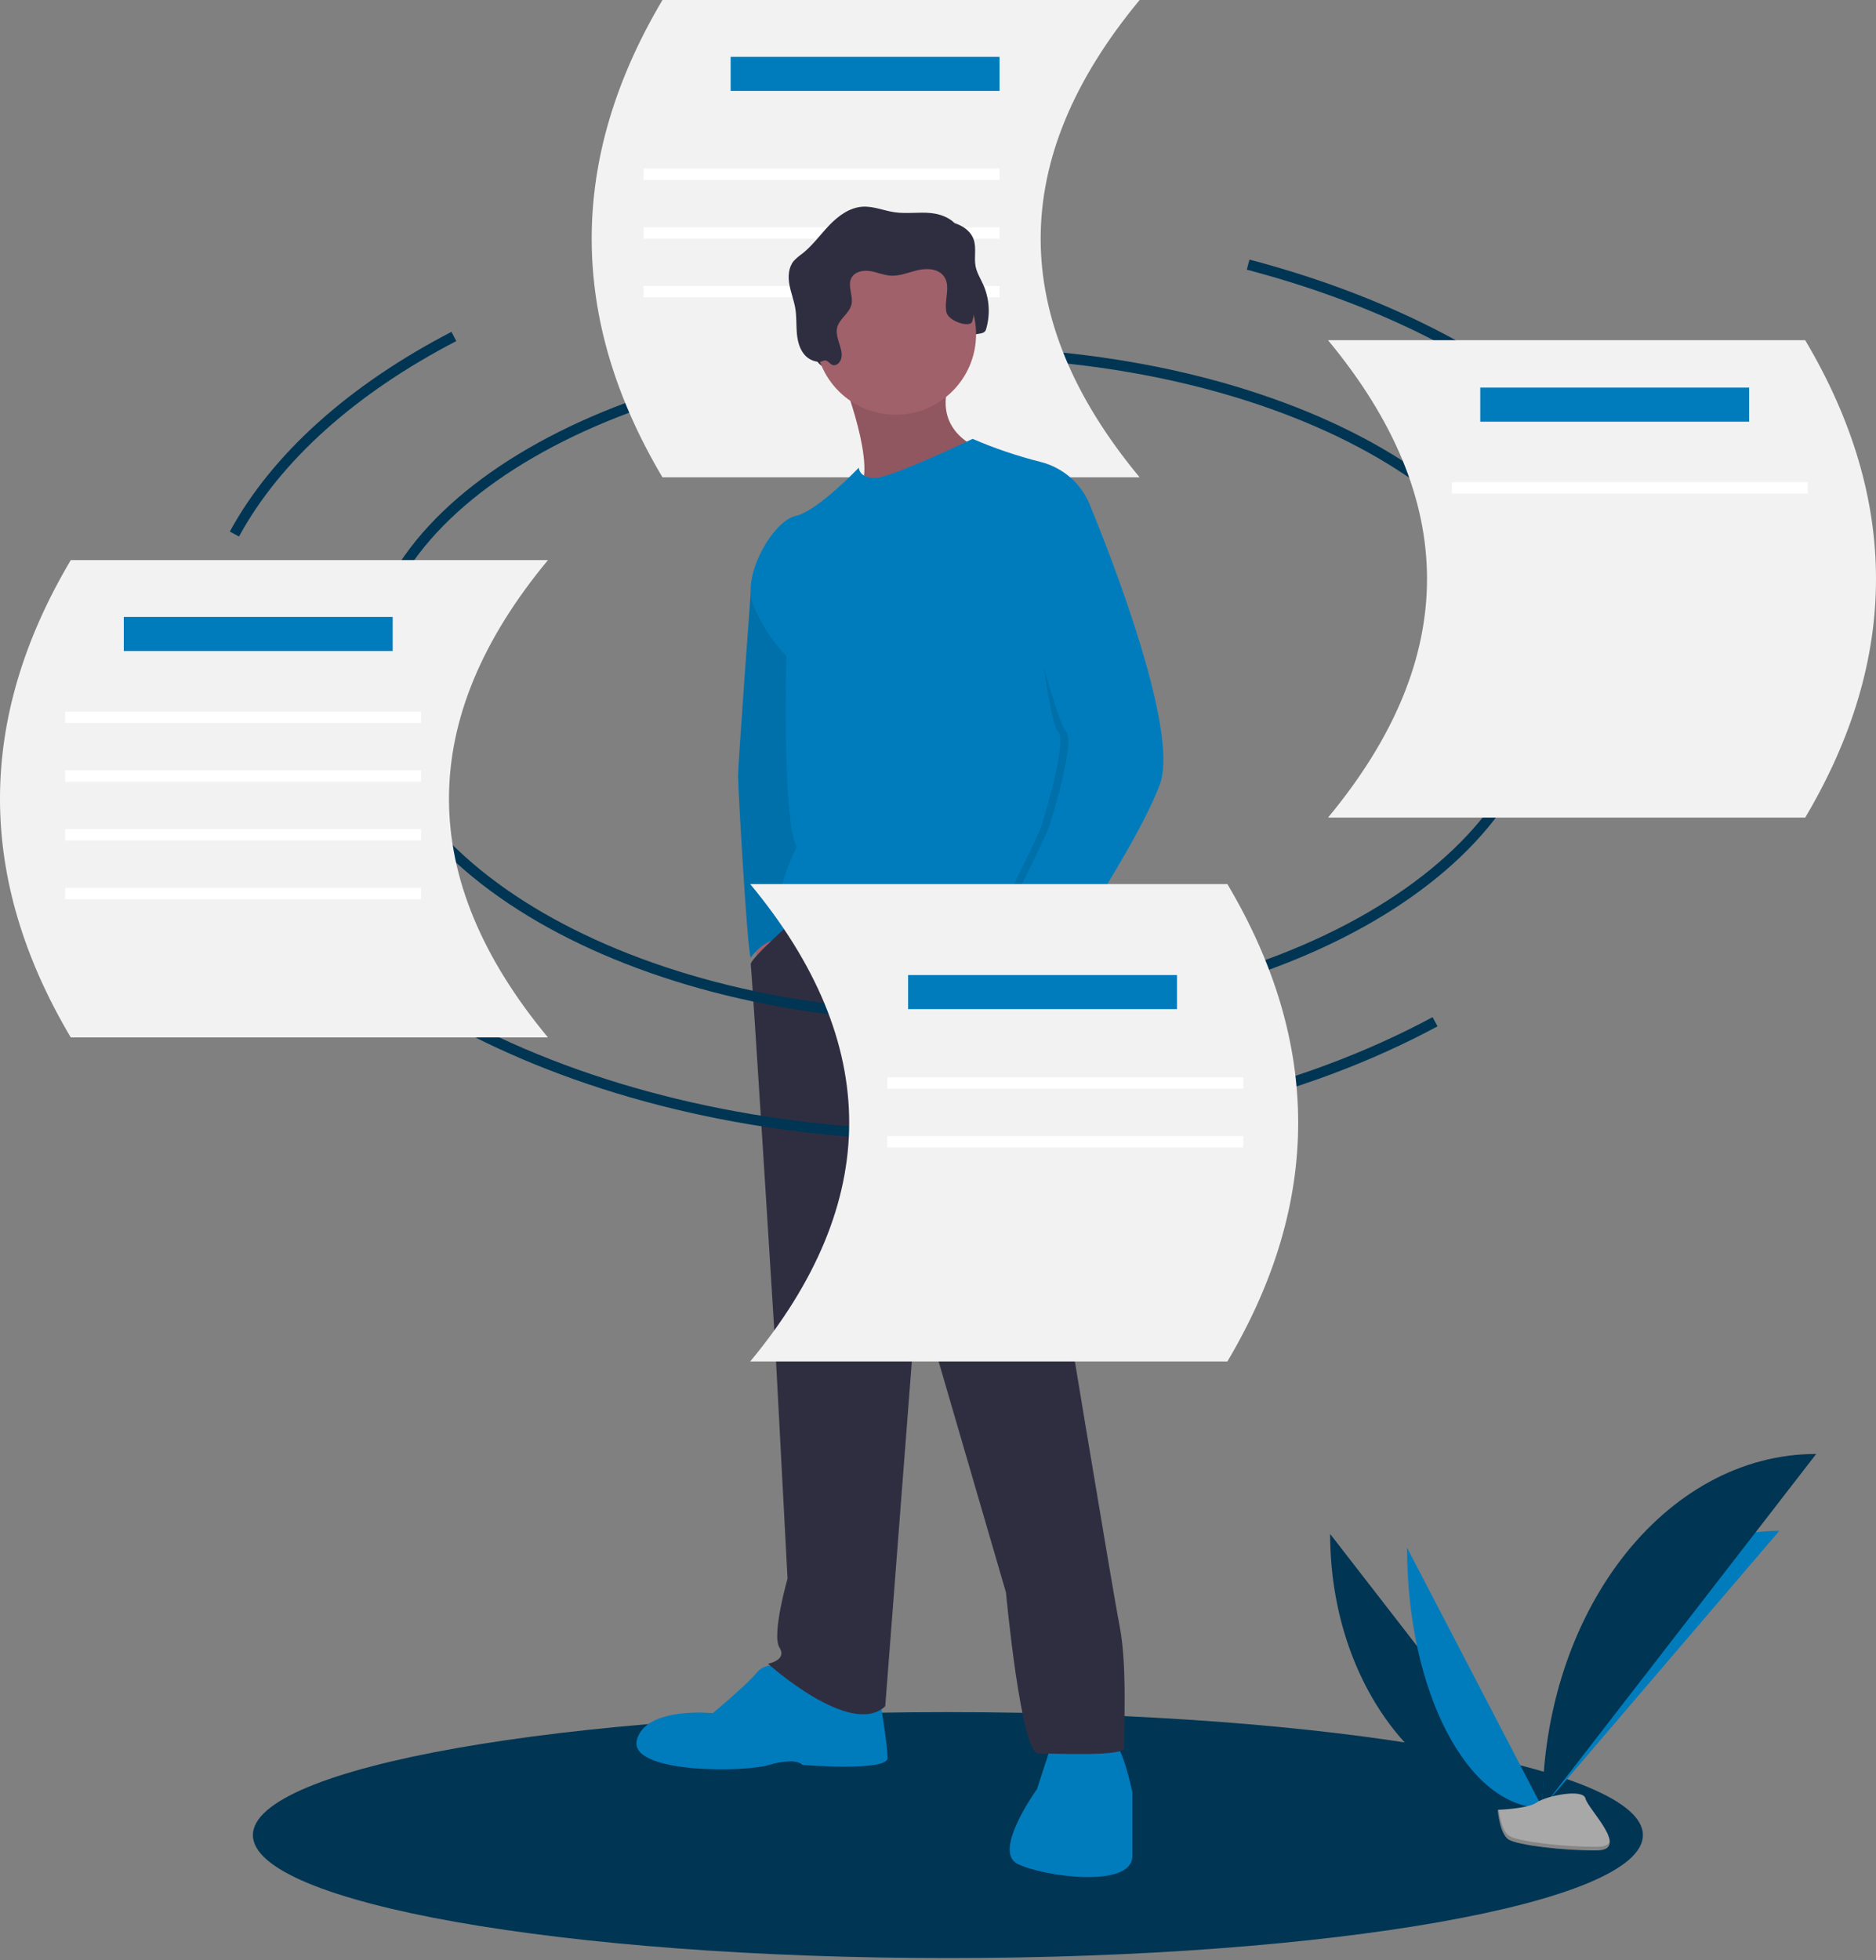 <svg width="360" height="376" viewBox="0 0 360 376" fill="none" xmlns="http://www.w3.org/2000/svg">
<rect x="0" y="0" width="360" height="376" fill="#808080" stroke="none"/>
<g clip-path="url(#clip0)">
<path d="M181.901 375.615C255.56 375.615 315.271 365.053 315.271 352.025C315.271 338.997 255.56 328.436 181.901 328.436C108.243 328.436 48.531 338.997 48.531 352.025C48.531 365.053 108.243 375.615 181.901 375.615Z" fill="#003554"/>
<path d="M70.751 129.834C70.751 95.468 121.143 67.609 183.304 67.609C245.465 67.609 295.857 95.468 295.857 129.834" stroke="#003554" stroke-width="2" stroke-miterlimit="10"/>
<path d="M218.694 91.568H127.127C109.016 61.045 109.016 30.523 127.127 0H218.694C193.371 30.523 193.371 61.045 218.694 91.568Z" fill="#F2F2F2"/>
<path d="M191.806 10.901H140.208V17.441H191.806V10.901Z" fill="#007cbd"/>
<path d="M191.806 32.339H123.493V34.52H191.806V32.339Z" fill="white"/>
<path d="M191.806 43.603H123.493V45.784H191.806V43.603Z" fill="white"/>
<path d="M191.806 54.868H123.493V57.048H191.806V54.868Z" fill="white"/>
<path d="M255.253 294.258C255.253 323.299 273.471 346.798 295.986 346.798Z" fill="#003554"/>
<path d="M295.986 346.798C295.986 317.431 316.316 293.668 341.441 293.668Z" fill="#007cbd"/>
<path d="M270.011 296.891C270.011 324.476 281.629 346.797 295.986 346.797Z" fill="#007cbd"/>
<path d="M295.986 346.798C295.986 309.274 319.485 278.91 348.525 278.91Z" fill="#003554"/>
<path d="M287.417 347.168C287.417 347.168 293.193 346.99 294.934 345.75C296.675 344.511 303.82 343.03 304.252 345.018C304.684 347.007 312.933 354.907 306.411 354.959C299.889 355.012 291.258 353.943 289.52 352.885C287.782 351.827 287.417 347.168 287.417 347.168Z" fill="#A8A8A8"/>
<path opacity="0.2" d="M306.528 354.268C300.006 354.32 291.374 353.252 289.636 352.193C288.313 351.387 287.786 348.495 287.609 347.161C287.487 347.166 287.417 347.168 287.417 347.168C287.417 347.168 287.782 351.827 289.52 352.885C291.258 353.944 299.889 355.012 306.411 354.96C308.294 354.945 308.944 354.275 308.908 353.283C308.647 353.882 307.929 354.256 306.528 354.268Z" fill="black"/>
<path d="M162.326 71.531C162.856 71.774 163.494 71.411 163.807 70.919C164.997 69.043 162.806 66.625 163.28 64.455C163.66 62.716 165.636 61.684 166.04 59.951C166.432 58.267 165.223 56.369 166.04 54.845C166.681 53.651 168.281 53.337 169.619 53.546C170.958 53.755 172.228 54.343 173.58 54.426C175.382 54.536 177.1 53.743 178.862 53.349C180.624 52.956 182.773 53.11 183.81 54.588C185.141 56.486 183.79 59.129 184.254 61.4C184.622 63.203 186.132 64.697 186.164 66.537C186.176 67.191 184.456 66.664 184.547 67.312C184.639 67.96 183.826 67.39 184.476 67.313C184.741 67.248 184.979 67.1 185.155 66.891C185.33 66.682 185.435 66.422 185.454 66.15C185.531 65.61 186.545 65.43 186.533 64.885C186.506 63.608 188.815 64.469 189.195 63.25C190.069 60.407 189.89 57.344 188.689 54.623C188.172 53.461 187.466 52.362 187.217 51.114C186.877 49.421 187.411 47.603 186.852 45.969C186.098 43.767 183.603 42.645 181.287 42.417C178.971 42.189 176.617 42.597 174.314 42.261C172.251 41.96 170.254 41.066 168.173 41.195C165.676 41.351 163.503 42.96 161.772 44.766C160.042 46.572 158.573 48.65 156.608 50.197C156.006 50.611 155.451 51.089 154.952 51.623C153.95 52.843 153.849 54.581 154.127 56.135C154.406 57.688 155.012 59.17 155.268 60.727C155.508 62.191 155.434 63.686 155.538 65.166C155.641 66.645 155.948 68.17 156.84 69.355C157.196 69.84 157.659 70.236 158.192 70.515C158.725 70.793 159.315 70.947 159.916 70.963C160.333 70.972 160.685 70.598 161.105 70.696C161.631 70.818 161.86 71.317 162.326 71.531Z" fill="#2F2E41"/>
<path d="M144.505 179.055L146.05 188.542L149.138 184.35L147.373 177.952L144.505 179.055Z" fill="#A0616A"/>
<path d="M146.491 107.354L144.059 113.763C144.059 113.763 141.637 146.404 141.637 148.831C141.637 151.257 143.402 182.364 144.064 183.688C144.064 183.688 146.932 179.496 150.683 180.158C154.433 180.82 152.889 169.127 152.889 169.127L156.419 140.227L155.757 125.666L146.491 107.354Z" fill="#007cbd"/>
<path opacity="0.1" d="M146.491 107.354L144.059 113.763C144.059 113.763 141.637 146.404 141.637 148.831C141.637 151.257 143.402 182.364 144.064 183.688C144.064 183.688 146.932 179.496 150.683 180.158C154.433 180.82 152.889 169.127 152.889 169.127L156.419 140.227L155.757 125.666L146.491 107.354Z" fill="black"/>
<path d="M161.493 72.056C161.493 72.056 168.773 90.588 164.582 94.118C160.39 97.647 187.967 88.161 187.967 88.161L187.305 85.734C187.305 85.734 178.26 82.204 182.672 72.056C187.085 61.907 161.493 72.056 161.493 72.056Z" fill="#A0616A"/>
<path opacity="0.1" d="M161.493 72.056C161.493 72.056 168.773 90.588 164.582 94.118C160.39 97.647 187.967 88.161 187.967 88.161L187.305 85.734C187.305 85.734 178.26 82.204 182.672 72.056C187.085 61.907 161.493 72.056 161.493 72.056Z" fill="black"/>
<path d="M150.021 319.588C150.021 319.588 146.932 318.706 145.167 320.912C143.402 323.118 136.784 328.634 136.784 328.634C136.784 328.634 123.988 327.31 122.223 333.708C120.458 340.106 142.299 340.106 147.594 338.561C152.889 337.017 153.992 338.561 153.992 338.561C153.992 338.561 170.318 339.885 170.318 337.238C170.318 334.59 168.773 325.545 168.773 325.545L150.021 319.588Z" fill="#007cbd"/>
<path d="M201.866 334.37L198.998 343.194C198.998 343.194 190.394 355.108 195.247 357.535C200.101 359.961 217.309 362.388 217.309 355.99V343.856C217.309 343.856 215.544 335.252 213.779 334.37C212.014 333.487 201.866 334.37 201.866 334.37Z" fill="#007cbd"/>
<path d="M153.145 175.827C153.145 175.827 143.844 183.909 144.064 185.012C144.285 186.115 148.697 256.933 148.697 256.933L151.124 302.821C151.124 302.821 148.035 313.632 149.58 316.058C151.124 318.485 147.373 319.147 147.373 319.147C147.373 319.147 163.258 333.487 169.876 327.31L176.054 247.226L193.041 305.469C193.041 305.469 195.909 336.355 199.219 336.355C202.528 336.355 215.985 337.017 215.765 335.252C215.544 333.487 216.427 320.029 214.882 312.087C213.338 304.145 202.969 241.269 202.969 241.269C202.969 241.269 202.078 187.367 204.399 182.328C206.72 177.29 203.19 171.995 203.19 171.995L187.746 166.039L169.215 168.245L153.145 175.827Z" fill="#2F2E41"/>
<path d="M171.862 79.557C180.391 79.557 187.305 72.643 187.305 64.114C187.305 55.585 180.391 48.67 171.862 48.67C163.333 48.67 156.419 55.585 156.419 64.114C156.419 72.643 163.333 79.557 171.862 79.557Z" fill="#A0616A"/>
<path d="M209.367 97.427C208.604 95.268 207.318 93.332 205.624 91.792C203.93 90.252 201.881 89.156 199.66 88.602C195.21 87.482 190.857 86.007 186.643 84.189C186.643 84.189 170.98 91.69 167.891 91.69C164.802 91.69 164.802 89.705 164.802 89.705C164.802 89.705 156.86 98.088 152.668 98.971C148.477 99.853 142.299 110.222 144.505 115.958C146.004 119.636 148.173 123.002 150.903 125.886C150.903 125.886 150.021 156.773 152.889 162.509C152.889 162.509 145.829 175.966 152.448 176.849C159.066 177.731 184.437 174.643 188.85 177.731C193.262 180.82 201.425 177.069 202.528 181.261C203.631 185.453 206.058 186.335 206.058 186.335C206.058 186.335 209.808 180.379 207.602 176.849C205.396 173.319 209.367 97.427 209.367 97.427Z" fill="#007cbd"/>
<path d="M193.041 180.379L189.511 182.585C189.511 182.585 193.262 195.601 194.806 196.043C196.351 196.484 199.986 184.913 199.986 184.913L193.041 180.379Z" fill="#A0616A"/>
<path d="M159.679 69.986C160.209 70.229 160.847 69.867 161.16 69.374C162.35 67.499 160.158 65.081 160.633 62.91C161.013 61.172 162.989 60.14 163.393 58.407C163.785 56.722 162.576 54.824 163.393 53.3C164.034 52.106 165.633 51.792 166.972 52.002C168.31 52.211 169.581 52.799 170.933 52.882C172.735 52.991 174.453 52.198 176.215 51.805C177.977 51.412 180.126 51.566 181.162 53.044C182.493 54.942 181.143 57.584 181.607 59.856C181.975 61.659 186.167 62.925 186.547 61.706C187.422 58.863 187.242 55.8 186.042 53.078C185.524 51.917 184.819 50.817 184.569 49.57C184.23 47.877 184.764 46.059 184.204 44.425C183.45 42.223 180.956 41.101 178.639 40.873C176.323 40.645 173.97 41.053 171.667 40.717C169.604 40.416 167.606 39.521 165.525 39.651C163.029 39.806 160.856 41.415 159.125 43.221C157.394 45.028 155.926 47.105 153.96 48.653C153.358 49.067 152.803 49.545 152.304 50.078C151.303 51.298 151.202 53.037 151.48 54.59C151.759 56.144 152.365 57.625 152.62 59.183C152.861 60.646 152.787 62.142 152.89 63.621C152.994 65.101 153.301 66.625 154.192 67.811C154.549 68.295 155.012 68.692 155.545 68.97C156.078 69.249 156.668 69.402 157.269 69.418C157.686 69.428 158.038 69.054 158.458 69.151C158.984 69.273 159.212 69.772 159.679 69.986Z" fill="#2F2E41"/>
<path opacity="0.1" d="M200.653 101.287L207.823 97.426C207.823 97.426 225.251 138.902 221.06 150.374C216.868 161.847 200.763 185.453 200.763 185.453C200.763 185.453 187.967 182.805 189.291 180.158C190.614 177.51 199.219 160.523 199.88 158.317C200.542 156.11 204.955 141.77 202.969 140.226C200.983 138.682 197.123 102.831 197.123 102.831L200.653 101.287Z" fill="black"/>
<path d="M200.542 94.999L209.367 97.426C209.367 97.426 226.796 138.902 222.604 150.374C218.412 161.847 202.307 185.453 202.307 185.453C202.307 185.453 189.511 182.805 190.835 180.158C192.159 177.51 200.763 160.523 201.425 158.317C202.087 156.111 206.499 141.77 204.513 140.226C202.528 138.682 193.041 100.515 193.041 100.515L200.542 94.999Z" fill="#007cbd"/>
<path d="M295.857 129.834C295.857 165.865 245.465 195.073 183.304 195.073C121.143 195.073 70.751 165.865 70.751 129.834" stroke="#003554" stroke-width="2" stroke-miterlimit="10"/>
<path d="M275.384 195.999C250.226 209.568 217.399 217.779 181.489 217.779C147.059 217.779 115.463 210.231 90.743 197.649" stroke="#003554" stroke-width="2" stroke-miterlimit="10"/>
<path d="M239.512 50.765C287.391 63.35 321.491 91.031 324.661 123.634" stroke="#003554" stroke-width="2" stroke-miterlimit="10"/>
<path d="M44.984 102.443C53.052 87.615 67.79 74.566 87.099 64.541" stroke="#003554" stroke-width="2" stroke-miterlimit="10"/>
<path d="M143.966 261.164H235.534C253.645 230.641 253.645 200.119 235.534 169.596H143.966C169.289 200.119 169.289 230.641 143.966 261.164Z" fill="#F2F2F2"/>
<path d="M225.862 187.038H174.264V193.578H225.862V187.038Z" fill="#007cbd"/>
<path d="M238.58 206.659H170.267V208.839H238.58V206.659Z" fill="white"/>
<path d="M238.58 217.924H170.267V220.104H238.58V217.924Z" fill="white"/>
<path d="M105.151 199.012H13.583C-4.528 168.489 -4.528 137.967 13.583 107.444H105.151C79.828 137.967 79.828 168.489 105.151 199.012Z" fill="#F2F2F2"/>
<path d="M75.355 118.345H23.757V124.886H75.355V118.345Z" fill="#007cbd"/>
<path d="M80.805 136.513H12.493V138.693H80.805V136.513Z" fill="white"/>
<path d="M80.805 147.778H12.493V149.958H80.805V147.778Z" fill="white"/>
<path d="M80.805 159.042H12.493V161.222H80.805V159.042Z" fill="white"/>
<path d="M80.805 170.306H12.493V172.486H80.805V170.306Z" fill="white"/>
<path d="M254.849 156.832H346.417C364.528 126.31 364.528 95.787 346.417 65.265H254.849C280.172 95.787 280.172 126.31 254.849 156.832Z" fill="#F2F2F2"/>
<path d="M335.655 74.349H284.057V80.89H335.655V74.349Z" fill="#007cbd"/>
<path d="M346.919 92.518H278.607V94.698H346.919V92.518Z" fill="white"/>
</g>
<defs>
<clipPath id="clip0">
<rect width="360" height="375.614" fill="white"/>
</clipPath>
</defs>
</svg>
